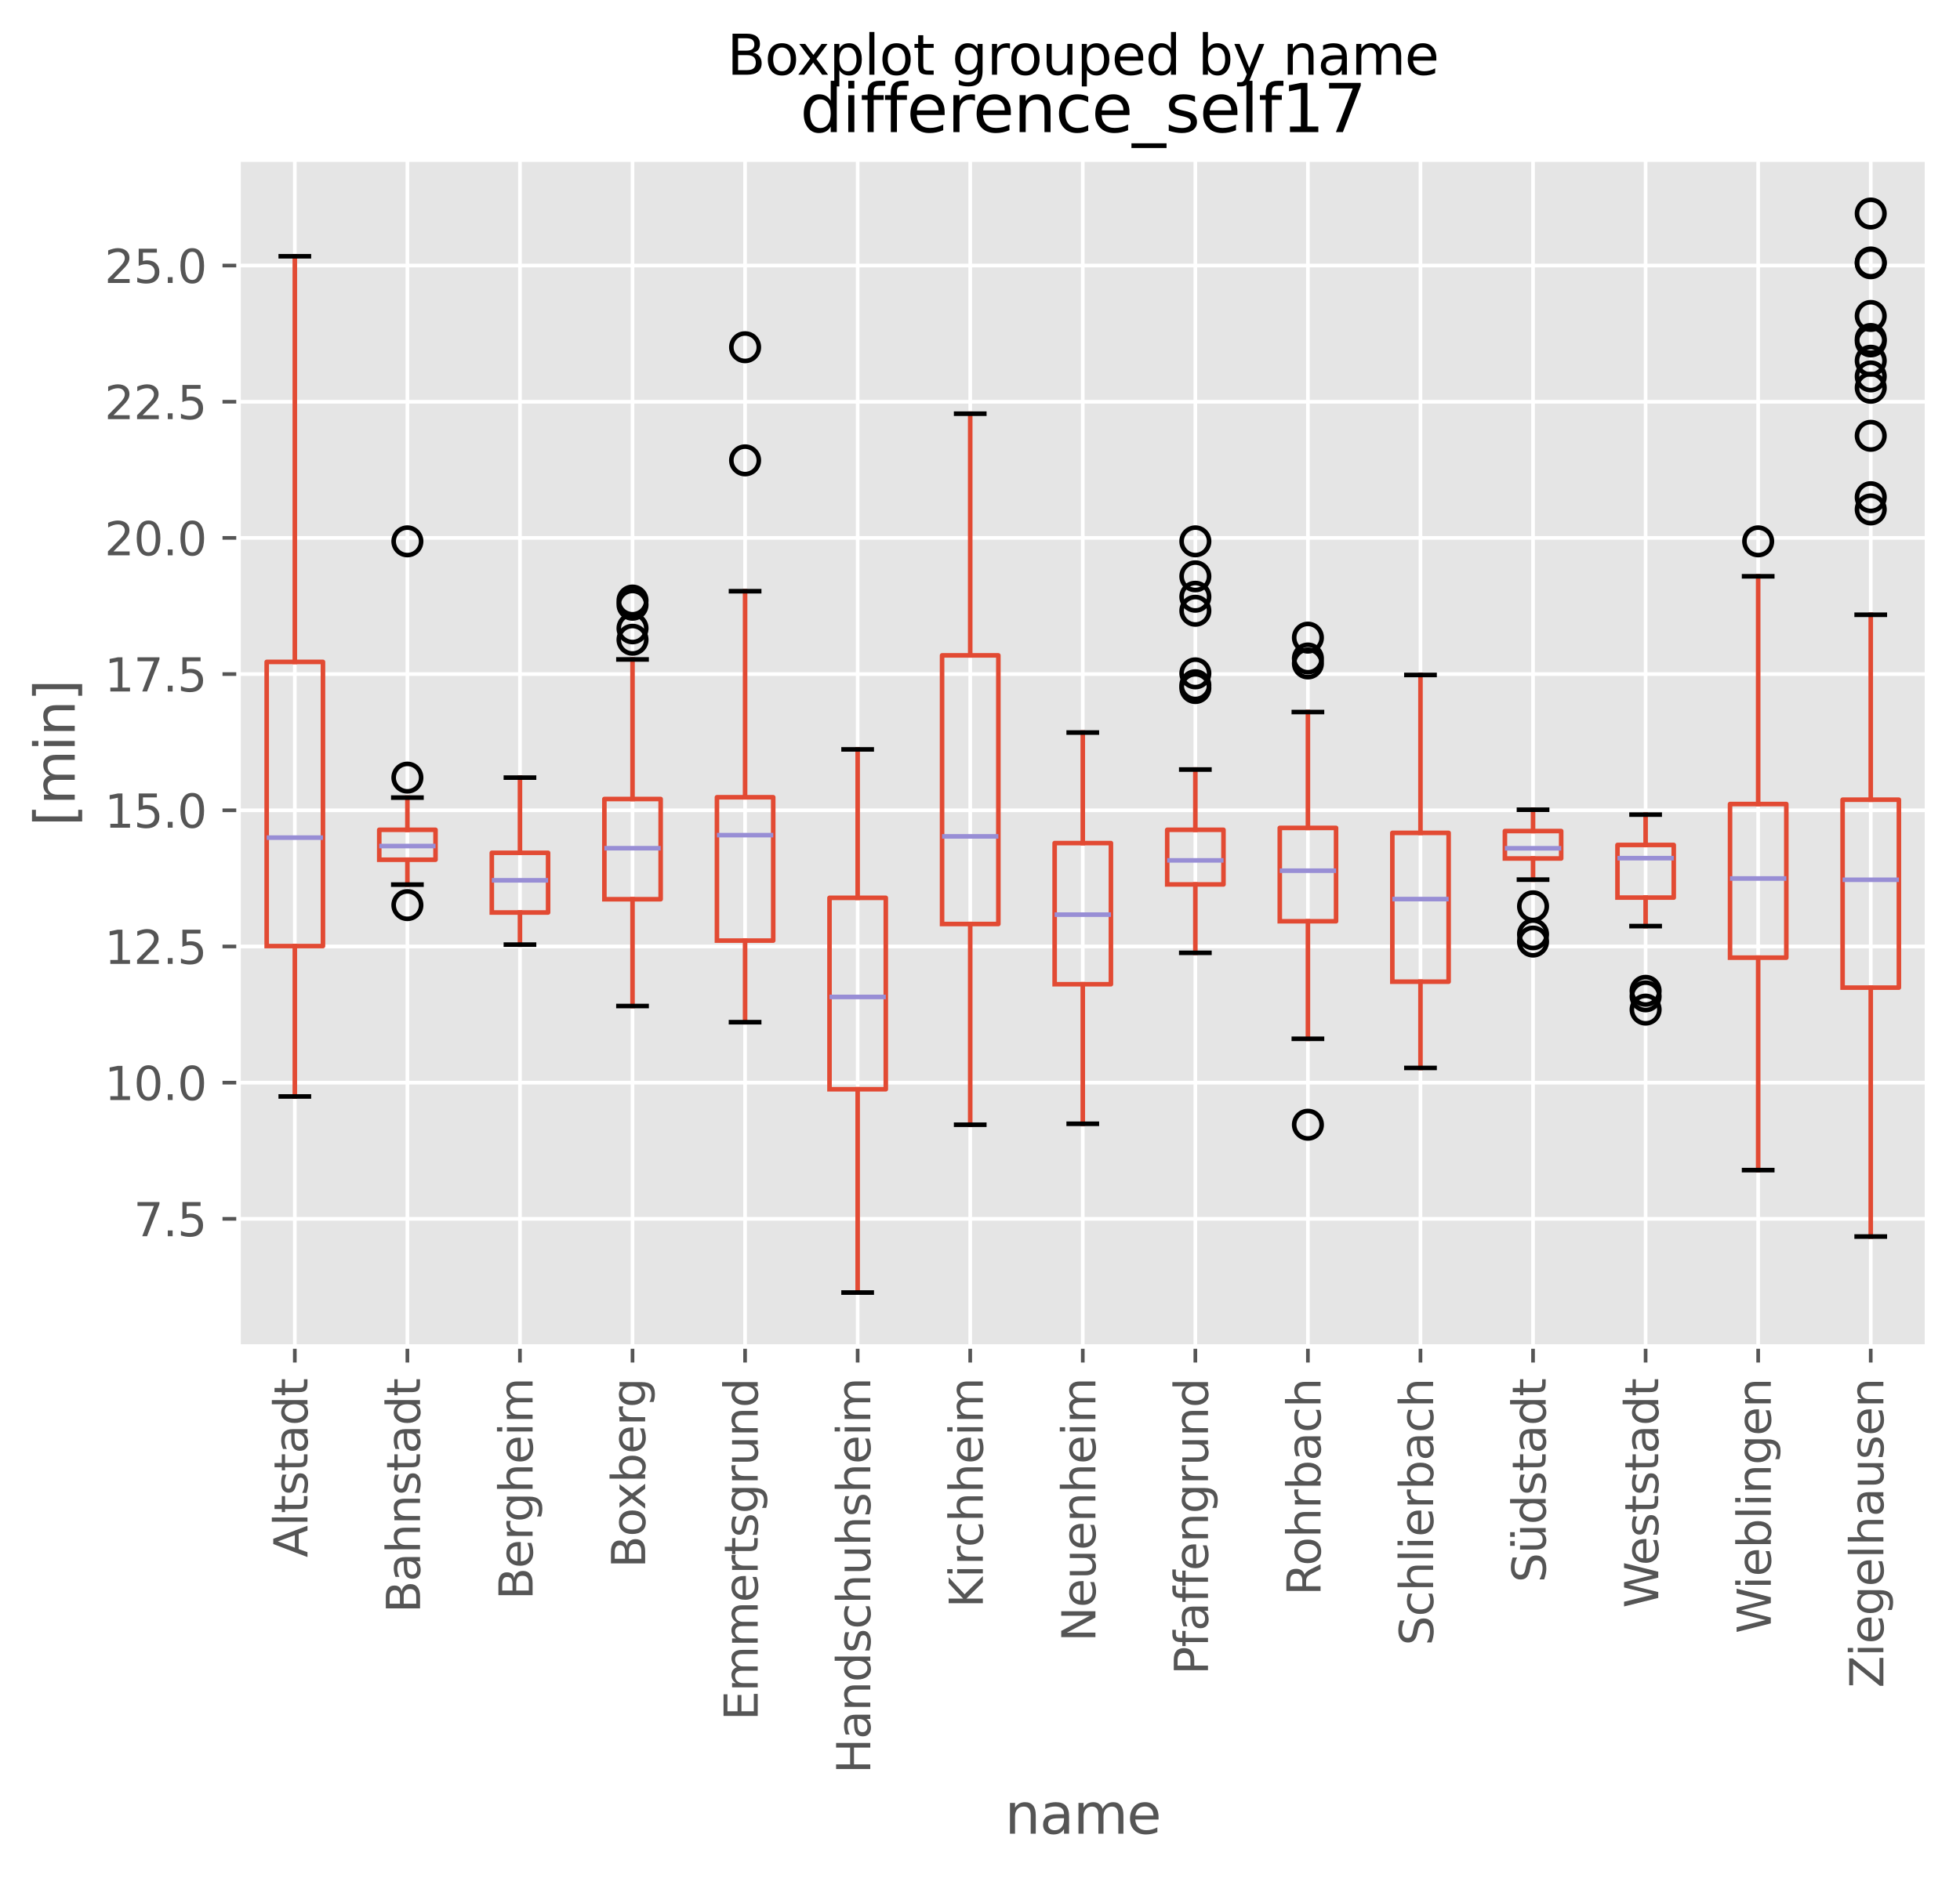 <?xml version="1.0" encoding="utf-8" standalone="no"?>
<!DOCTYPE svg PUBLIC "-//W3C//DTD SVG 1.1//EN"
  "http://www.w3.org/Graphics/SVG/1.1/DTD/svg11.dtd">
<svg xmlns:xlink="http://www.w3.org/1999/xlink" width="427.919pt" height="410.135pt" viewBox="0 0 427.919 410.135" xmlns="http://www.w3.org/2000/svg" version="1.1">
 <defs>
  <style type="text/css">*{stroke-linejoin: round; stroke-linecap: butt}</style>
 </defs>
 <g id="figure_1">
  <g id="patch_1">
   <path d="M 0 410.135 
L 427.919 410.135 
L 427.919 0 
L 0 0 
z
" style="fill: #ffffff"/>
  </g>
  <g id="axes_1">
   <g id="patch_2">
    <path d="M 52.079 294.048 
L 420.719 294.048 
L 420.719 34.848 
L 52.079 34.848 
z
" style="fill: #e5e5e5"/>
   </g>
   <g id="matplotlib.axis_1">
    <g id="xtick_1">
     <g id="line2d_1">
      <path d="M 64.367 294.048 
L 64.367 34.848 
" clip-path="url(#p3e4f33caf5)" style="fill: none; stroke: #ffffff; stroke-width: 0.8; stroke-linecap: square"/>
     </g>
     <g id="line2d_2">
      <defs>
       <path id="m3f3b1cfd71" d="M 0 0 
L 0 3.5 
" style="stroke: #555555; stroke-width: 0.8"/>
      </defs>
      <g>
       <use xlink:href="#m3f3b1cfd71" x="64.367" y="294.048" style="fill: #555555; stroke: #555555; stroke-width: 0.8"/>
      </g>
     </g>
     <g id="text_1">
      <!-- Altstadt -->
      <g style="fill: #555555" transform="translate(67.127 340.114) rotate(-90) scale(0.1 -0.1)">
       <defs>
        <path id="DejaVuSans-41" d="M 2188 4044 
L 1331 1722 
L 3047 1722 
L 2188 4044 
z
M 1831 4666 
L 2547 4666 
L 4325 0 
L 3669 0 
L 3244 1197 
L 1141 1197 
L 716 0 
L 50 0 
L 1831 4666 
z
" transform="scale(0.016)"/>
        <path id="DejaVuSans-6c" d="M 603 4863 
L 1178 4863 
L 1178 0 
L 603 0 
L 603 4863 
z
" transform="scale(0.016)"/>
        <path id="DejaVuSans-74" d="M 1172 4494 
L 1172 3500 
L 2356 3500 
L 2356 3053 
L 1172 3053 
L 1172 1153 
Q 1172 725 1289 603 
Q 1406 481 1766 481 
L 2356 481 
L 2356 0 
L 1766 0 
Q 1100 0 847 248 
Q 594 497 594 1153 
L 594 3053 
L 172 3053 
L 172 3500 
L 594 3500 
L 594 4494 
L 1172 4494 
z
" transform="scale(0.016)"/>
        <path id="DejaVuSans-73" d="M 2834 3397 
L 2834 2853 
Q 2591 2978 2328 3040 
Q 2066 3103 1784 3103 
Q 1356 3103 1142 2972 
Q 928 2841 928 2578 
Q 928 2378 1081 2264 
Q 1234 2150 1697 2047 
L 1894 2003 
Q 2506 1872 2764 1633 
Q 3022 1394 3022 966 
Q 3022 478 2636 193 
Q 2250 -91 1575 -91 
Q 1294 -91 989 -36 
Q 684 19 347 128 
L 347 722 
Q 666 556 975 473 
Q 1284 391 1588 391 
Q 1994 391 2212 530 
Q 2431 669 2431 922 
Q 2431 1156 2273 1281 
Q 2116 1406 1581 1522 
L 1381 1569 
Q 847 1681 609 1914 
Q 372 2147 372 2553 
Q 372 3047 722 3315 
Q 1072 3584 1716 3584 
Q 2034 3584 2315 3537 
Q 2597 3491 2834 3397 
z
" transform="scale(0.016)"/>
        <path id="DejaVuSans-61" d="M 2194 1759 
Q 1497 1759 1228 1600 
Q 959 1441 959 1056 
Q 959 750 1161 570 
Q 1363 391 1709 391 
Q 2188 391 2477 730 
Q 2766 1069 2766 1631 
L 2766 1759 
L 2194 1759 
z
M 3341 1997 
L 3341 0 
L 2766 0 
L 2766 531 
Q 2569 213 2275 61 
Q 1981 -91 1556 -91 
Q 1019 -91 701 211 
Q 384 513 384 1019 
Q 384 1609 779 1909 
Q 1175 2209 1959 2209 
L 2766 2209 
L 2766 2266 
Q 2766 2663 2505 2880 
Q 2244 3097 1772 3097 
Q 1472 3097 1187 3025 
Q 903 2953 641 2809 
L 641 3341 
Q 956 3463 1253 3523 
Q 1550 3584 1831 3584 
Q 2591 3584 2966 3190 
Q 3341 2797 3341 1997 
z
" transform="scale(0.016)"/>
        <path id="DejaVuSans-64" d="M 2906 2969 
L 2906 4863 
L 3481 4863 
L 3481 0 
L 2906 0 
L 2906 525 
Q 2725 213 2448 61 
Q 2172 -91 1784 -91 
Q 1150 -91 751 415 
Q 353 922 353 1747 
Q 353 2572 751 3078 
Q 1150 3584 1784 3584 
Q 2172 3584 2448 3432 
Q 2725 3281 2906 2969 
z
M 947 1747 
Q 947 1113 1208 752 
Q 1469 391 1925 391 
Q 2381 391 2643 752 
Q 2906 1113 2906 1747 
Q 2906 2381 2643 2742 
Q 2381 3103 1925 3103 
Q 1469 3103 1208 2742 
Q 947 2381 947 1747 
z
" transform="scale(0.016)"/>
       </defs>
       <use xlink:href="#DejaVuSans-41"/>
       <use xlink:href="#DejaVuSans-6c" x="68.408"/>
       <use xlink:href="#DejaVuSans-74" x="96.191"/>
       <use xlink:href="#DejaVuSans-73" x="135.4"/>
       <use xlink:href="#DejaVuSans-74" x="187.5"/>
       <use xlink:href="#DejaVuSans-61" x="226.709"/>
       <use xlink:href="#DejaVuSans-64" x="287.988"/>
       <use xlink:href="#DejaVuSans-74" x="351.465"/>
      </g>
     </g>
    </g>
    <g id="xtick_2">
     <g id="line2d_3">
      <path d="M 88.943 294.048 
L 88.943 34.848 
" clip-path="url(#p3e4f33caf5)" style="fill: none; stroke: #ffffff; stroke-width: 0.8; stroke-linecap: square"/>
     </g>
     <g id="line2d_4">
      <g>
       <use xlink:href="#m3f3b1cfd71" x="88.943" y="294.048" style="fill: #555555; stroke: #555555; stroke-width: 0.8"/>
      </g>
     </g>
     <g id="text_2">
      <!-- Bahnstadt -->
      <g style="fill: #555555" transform="translate(91.703 352.239) rotate(-90) scale(0.1 -0.1)">
       <defs>
        <path id="DejaVuSans-42" d="M 1259 2228 
L 1259 519 
L 2272 519 
Q 2781 519 3026 730 
Q 3272 941 3272 1375 
Q 3272 1813 3026 2020 
Q 2781 2228 2272 2228 
L 1259 2228 
z
M 1259 4147 
L 1259 2741 
L 2194 2741 
Q 2656 2741 2882 2914 
Q 3109 3088 3109 3444 
Q 3109 3797 2882 3972 
Q 2656 4147 2194 4147 
L 1259 4147 
z
M 628 4666 
L 2241 4666 
Q 2963 4666 3353 4366 
Q 3744 4066 3744 3513 
Q 3744 3084 3544 2831 
Q 3344 2578 2956 2516 
Q 3422 2416 3680 2098 
Q 3938 1781 3938 1306 
Q 3938 681 3513 340 
Q 3088 0 2303 0 
L 628 0 
L 628 4666 
z
" transform="scale(0.016)"/>
        <path id="DejaVuSans-68" d="M 3513 2113 
L 3513 0 
L 2938 0 
L 2938 2094 
Q 2938 2591 2744 2837 
Q 2550 3084 2163 3084 
Q 1697 3084 1428 2787 
Q 1159 2491 1159 1978 
L 1159 0 
L 581 0 
L 581 4863 
L 1159 4863 
L 1159 2956 
Q 1366 3272 1645 3428 
Q 1925 3584 2291 3584 
Q 2894 3584 3203 3211 
Q 3513 2838 3513 2113 
z
" transform="scale(0.016)"/>
        <path id="DejaVuSans-6e" d="M 3513 2113 
L 3513 0 
L 2938 0 
L 2938 2094 
Q 2938 2591 2744 2837 
Q 2550 3084 2163 3084 
Q 1697 3084 1428 2787 
Q 1159 2491 1159 1978 
L 1159 0 
L 581 0 
L 581 3500 
L 1159 3500 
L 1159 2956 
Q 1366 3272 1645 3428 
Q 1925 3584 2291 3584 
Q 2894 3584 3203 3211 
Q 3513 2838 3513 2113 
z
" transform="scale(0.016)"/>
       </defs>
       <use xlink:href="#DejaVuSans-42"/>
       <use xlink:href="#DejaVuSans-61" x="68.604"/>
       <use xlink:href="#DejaVuSans-68" x="129.883"/>
       <use xlink:href="#DejaVuSans-6e" x="193.262"/>
       <use xlink:href="#DejaVuSans-73" x="256.641"/>
       <use xlink:href="#DejaVuSans-74" x="308.74"/>
       <use xlink:href="#DejaVuSans-61" x="347.949"/>
       <use xlink:href="#DejaVuSans-64" x="409.229"/>
       <use xlink:href="#DejaVuSans-74" x="472.705"/>
      </g>
     </g>
    </g>
    <g id="xtick_3">
     <g id="line2d_5">
      <path d="M 113.519 294.048 
L 113.519 34.848 
" clip-path="url(#p3e4f33caf5)" style="fill: none; stroke: #ffffff; stroke-width: 0.8; stroke-linecap: square"/>
     </g>
     <g id="line2d_6">
      <g>
       <use xlink:href="#m3f3b1cfd71" x="113.519" y="294.048" style="fill: #555555; stroke: #555555; stroke-width: 0.8"/>
      </g>
     </g>
     <g id="text_3">
      <!-- Bergheim -->
      <g style="fill: #555555" transform="translate(116.279 349.356) rotate(-90) scale(0.1 -0.1)">
       <defs>
        <path id="DejaVuSans-65" d="M 3597 1894 
L 3597 1613 
L 953 1613 
Q 991 1019 1311 708 
Q 1631 397 2203 397 
Q 2534 397 2845 478 
Q 3156 559 3463 722 
L 3463 178 
Q 3153 47 2828 -22 
Q 2503 -91 2169 -91 
Q 1331 -91 842 396 
Q 353 884 353 1716 
Q 353 2575 817 3079 
Q 1281 3584 2069 3584 
Q 2775 3584 3186 3129 
Q 3597 2675 3597 1894 
z
M 3022 2063 
Q 3016 2534 2758 2815 
Q 2500 3097 2075 3097 
Q 1594 3097 1305 2825 
Q 1016 2553 972 2059 
L 3022 2063 
z
" transform="scale(0.016)"/>
        <path id="DejaVuSans-72" d="M 2631 2963 
Q 2534 3019 2420 3045 
Q 2306 3072 2169 3072 
Q 1681 3072 1420 2755 
Q 1159 2438 1159 1844 
L 1159 0 
L 581 0 
L 581 3500 
L 1159 3500 
L 1159 2956 
Q 1341 3275 1631 3429 
Q 1922 3584 2338 3584 
Q 2397 3584 2469 3576 
Q 2541 3569 2628 3553 
L 2631 2963 
z
" transform="scale(0.016)"/>
        <path id="DejaVuSans-67" d="M 2906 1791 
Q 2906 2416 2648 2759 
Q 2391 3103 1925 3103 
Q 1463 3103 1205 2759 
Q 947 2416 947 1791 
Q 947 1169 1205 825 
Q 1463 481 1925 481 
Q 2391 481 2648 825 
Q 2906 1169 2906 1791 
z
M 3481 434 
Q 3481 -459 3084 -895 
Q 2688 -1331 1869 -1331 
Q 1566 -1331 1297 -1286 
Q 1028 -1241 775 -1147 
L 775 -588 
Q 1028 -725 1275 -790 
Q 1522 -856 1778 -856 
Q 2344 -856 2625 -561 
Q 2906 -266 2906 331 
L 2906 616 
Q 2728 306 2450 153 
Q 2172 0 1784 0 
Q 1141 0 747 490 
Q 353 981 353 1791 
Q 353 2603 747 3093 
Q 1141 3584 1784 3584 
Q 2172 3584 2450 3431 
Q 2728 3278 2906 2969 
L 2906 3500 
L 3481 3500 
L 3481 434 
z
" transform="scale(0.016)"/>
        <path id="DejaVuSans-69" d="M 603 3500 
L 1178 3500 
L 1178 0 
L 603 0 
L 603 3500 
z
M 603 4863 
L 1178 4863 
L 1178 4134 
L 603 4134 
L 603 4863 
z
" transform="scale(0.016)"/>
        <path id="DejaVuSans-6d" d="M 3328 2828 
Q 3544 3216 3844 3400 
Q 4144 3584 4550 3584 
Q 5097 3584 5394 3201 
Q 5691 2819 5691 2113 
L 5691 0 
L 5113 0 
L 5113 2094 
Q 5113 2597 4934 2840 
Q 4756 3084 4391 3084 
Q 3944 3084 3684 2787 
Q 3425 2491 3425 1978 
L 3425 0 
L 2847 0 
L 2847 2094 
Q 2847 2600 2669 2842 
Q 2491 3084 2119 3084 
Q 1678 3084 1418 2786 
Q 1159 2488 1159 1978 
L 1159 0 
L 581 0 
L 581 3500 
L 1159 3500 
L 1159 2956 
Q 1356 3278 1631 3431 
Q 1906 3584 2284 3584 
Q 2666 3584 2933 3390 
Q 3200 3197 3328 2828 
z
" transform="scale(0.016)"/>
       </defs>
       <use xlink:href="#DejaVuSans-42"/>
       <use xlink:href="#DejaVuSans-65" x="68.604"/>
       <use xlink:href="#DejaVuSans-72" x="130.127"/>
       <use xlink:href="#DejaVuSans-67" x="169.49"/>
       <use xlink:href="#DejaVuSans-68" x="232.967"/>
       <use xlink:href="#DejaVuSans-65" x="296.346"/>
       <use xlink:href="#DejaVuSans-69" x="357.869"/>
       <use xlink:href="#DejaVuSans-6d" x="385.652"/>
      </g>
     </g>
    </g>
    <g id="xtick_4">
     <g id="line2d_7">
      <path d="M 138.095 294.048 
L 138.095 34.848 
" clip-path="url(#p3e4f33caf5)" style="fill: none; stroke: #ffffff; stroke-width: 0.8; stroke-linecap: square"/>
     </g>
     <g id="line2d_8">
      <g>
       <use xlink:href="#m3f3b1cfd71" x="138.095" y="294.048" style="fill: #555555; stroke: #555555; stroke-width: 0.8"/>
      </g>
     </g>
     <g id="text_4">
      <!-- Boxberg -->
      <g style="fill: #555555" transform="translate(140.855 342.42) rotate(-90) scale(0.1 -0.1)">
       <defs>
        <path id="DejaVuSans-6f" d="M 1959 3097 
Q 1497 3097 1228 2736 
Q 959 2375 959 1747 
Q 959 1119 1226 758 
Q 1494 397 1959 397 
Q 2419 397 2687 759 
Q 2956 1122 2956 1747 
Q 2956 2369 2687 2733 
Q 2419 3097 1959 3097 
z
M 1959 3584 
Q 2709 3584 3137 3096 
Q 3566 2609 3566 1747 
Q 3566 888 3137 398 
Q 2709 -91 1959 -91 
Q 1206 -91 779 398 
Q 353 888 353 1747 
Q 353 2609 779 3096 
Q 1206 3584 1959 3584 
z
" transform="scale(0.016)"/>
        <path id="DejaVuSans-78" d="M 3513 3500 
L 2247 1797 
L 3578 0 
L 2900 0 
L 1881 1375 
L 863 0 
L 184 0 
L 1544 1831 
L 300 3500 
L 978 3500 
L 1906 2253 
L 2834 3500 
L 3513 3500 
z
" transform="scale(0.016)"/>
        <path id="DejaVuSans-62" d="M 3116 1747 
Q 3116 2381 2855 2742 
Q 2594 3103 2138 3103 
Q 1681 3103 1420 2742 
Q 1159 2381 1159 1747 
Q 1159 1113 1420 752 
Q 1681 391 2138 391 
Q 2594 391 2855 752 
Q 3116 1113 3116 1747 
z
M 1159 2969 
Q 1341 3281 1617 3432 
Q 1894 3584 2278 3584 
Q 2916 3584 3314 3078 
Q 3713 2572 3713 1747 
Q 3713 922 3314 415 
Q 2916 -91 2278 -91 
Q 1894 -91 1617 61 
Q 1341 213 1159 525 
L 1159 0 
L 581 0 
L 581 4863 
L 1159 4863 
L 1159 2969 
z
" transform="scale(0.016)"/>
       </defs>
       <use xlink:href="#DejaVuSans-42"/>
       <use xlink:href="#DejaVuSans-6f" x="68.604"/>
       <use xlink:href="#DejaVuSans-78" x="126.66"/>
       <use xlink:href="#DejaVuSans-62" x="185.84"/>
       <use xlink:href="#DejaVuSans-65" x="249.316"/>
       <use xlink:href="#DejaVuSans-72" x="310.84"/>
       <use xlink:href="#DejaVuSans-67" x="350.203"/>
      </g>
     </g>
    </g>
    <g id="xtick_5">
     <g id="line2d_9">
      <path d="M 162.671 294.048 
L 162.671 34.848 
" clip-path="url(#p3e4f33caf5)" style="fill: none; stroke: #ffffff; stroke-width: 0.8; stroke-linecap: square"/>
     </g>
     <g id="line2d_10">
      <g>
       <use xlink:href="#m3f3b1cfd71" x="162.671" y="294.048" style="fill: #555555; stroke: #555555; stroke-width: 0.8"/>
      </g>
     </g>
     <g id="text_5">
      <!-- Emmertsgrund -->
      <g style="fill: #555555" transform="translate(165.431 375.725) rotate(-90) scale(0.1 -0.1)">
       <defs>
        <path id="DejaVuSans-45" d="M 628 4666 
L 3578 4666 
L 3578 4134 
L 1259 4134 
L 1259 2753 
L 3481 2753 
L 3481 2222 
L 1259 2222 
L 1259 531 
L 3634 531 
L 3634 0 
L 628 0 
L 628 4666 
z
" transform="scale(0.016)"/>
        <path id="DejaVuSans-75" d="M 544 1381 
L 544 3500 
L 1119 3500 
L 1119 1403 
Q 1119 906 1312 657 
Q 1506 409 1894 409 
Q 2359 409 2629 706 
Q 2900 1003 2900 1516 
L 2900 3500 
L 3475 3500 
L 3475 0 
L 2900 0 
L 2900 538 
Q 2691 219 2414 64 
Q 2138 -91 1772 -91 
Q 1169 -91 856 284 
Q 544 659 544 1381 
z
M 1991 3584 
L 1991 3584 
z
" transform="scale(0.016)"/>
       </defs>
       <use xlink:href="#DejaVuSans-45"/>
       <use xlink:href="#DejaVuSans-6d" x="63.184"/>
       <use xlink:href="#DejaVuSans-6d" x="160.596"/>
       <use xlink:href="#DejaVuSans-65" x="258.008"/>
       <use xlink:href="#DejaVuSans-72" x="319.531"/>
       <use xlink:href="#DejaVuSans-74" x="360.645"/>
       <use xlink:href="#DejaVuSans-73" x="399.854"/>
       <use xlink:href="#DejaVuSans-67" x="451.953"/>
       <use xlink:href="#DejaVuSans-72" x="515.43"/>
       <use xlink:href="#DejaVuSans-75" x="556.543"/>
       <use xlink:href="#DejaVuSans-6e" x="619.922"/>
       <use xlink:href="#DejaVuSans-64" x="683.301"/>
      </g>
     </g>
    </g>
    <g id="xtick_6">
     <g id="line2d_11">
      <path d="M 187.247 294.048 
L 187.247 34.848 
" clip-path="url(#p3e4f33caf5)" style="fill: none; stroke: #ffffff; stroke-width: 0.8; stroke-linecap: square"/>
     </g>
     <g id="line2d_12">
      <g>
       <use xlink:href="#m3f3b1cfd71" x="187.247" y="294.048" style="fill: #555555; stroke: #555555; stroke-width: 0.8"/>
      </g>
     </g>
     <g id="text_6">
      <!-- Handschuhsheim -->
      <g style="fill: #555555" transform="translate(190.007 387.321) rotate(-90) scale(0.1 -0.1)">
       <defs>
        <path id="DejaVuSans-48" d="M 628 4666 
L 1259 4666 
L 1259 2753 
L 3553 2753 
L 3553 4666 
L 4184 4666 
L 4184 0 
L 3553 0 
L 3553 2222 
L 1259 2222 
L 1259 0 
L 628 0 
L 628 4666 
z
" transform="scale(0.016)"/>
        <path id="DejaVuSans-63" d="M 3122 3366 
L 3122 2828 
Q 2878 2963 2633 3030 
Q 2388 3097 2138 3097 
Q 1578 3097 1268 2742 
Q 959 2388 959 1747 
Q 959 1106 1268 751 
Q 1578 397 2138 397 
Q 2388 397 2633 464 
Q 2878 531 3122 666 
L 3122 134 
Q 2881 22 2623 -34 
Q 2366 -91 2075 -91 
Q 1284 -91 818 406 
Q 353 903 353 1747 
Q 353 2603 823 3093 
Q 1294 3584 2113 3584 
Q 2378 3584 2631 3529 
Q 2884 3475 3122 3366 
z
" transform="scale(0.016)"/>
       </defs>
       <use xlink:href="#DejaVuSans-48"/>
       <use xlink:href="#DejaVuSans-61" x="75.195"/>
       <use xlink:href="#DejaVuSans-6e" x="136.475"/>
       <use xlink:href="#DejaVuSans-64" x="199.854"/>
       <use xlink:href="#DejaVuSans-73" x="263.33"/>
       <use xlink:href="#DejaVuSans-63" x="315.43"/>
       <use xlink:href="#DejaVuSans-68" x="370.41"/>
       <use xlink:href="#DejaVuSans-75" x="433.789"/>
       <use xlink:href="#DejaVuSans-68" x="497.168"/>
       <use xlink:href="#DejaVuSans-73" x="560.547"/>
       <use xlink:href="#DejaVuSans-68" x="612.646"/>
       <use xlink:href="#DejaVuSans-65" x="676.025"/>
       <use xlink:href="#DejaVuSans-69" x="737.549"/>
       <use xlink:href="#DejaVuSans-6d" x="765.332"/>
      </g>
     </g>
    </g>
    <g id="xtick_7">
     <g id="line2d_13">
      <path d="M 211.823 294.048 
L 211.823 34.848 
" clip-path="url(#p3e4f33caf5)" style="fill: none; stroke: #ffffff; stroke-width: 0.8; stroke-linecap: square"/>
     </g>
     <g id="line2d_14">
      <g>
       <use xlink:href="#m3f3b1cfd71" x="211.823" y="294.048" style="fill: #555555; stroke: #555555; stroke-width: 0.8"/>
      </g>
     </g>
     <g id="text_7">
      <!-- Kirchheim -->
      <g style="fill: #555555" transform="translate(214.583 351.115) rotate(-90) scale(0.1 -0.1)">
       <defs>
        <path id="DejaVuSans-4b" d="M 628 4666 
L 1259 4666 
L 1259 2694 
L 3353 4666 
L 4166 4666 
L 1850 2491 
L 4331 0 
L 3500 0 
L 1259 2247 
L 1259 0 
L 628 0 
L 628 4666 
z
" transform="scale(0.016)"/>
       </defs>
       <use xlink:href="#DejaVuSans-4b"/>
       <use xlink:href="#DejaVuSans-69" x="65.576"/>
       <use xlink:href="#DejaVuSans-72" x="93.359"/>
       <use xlink:href="#DejaVuSans-63" x="132.223"/>
       <use xlink:href="#DejaVuSans-68" x="187.203"/>
       <use xlink:href="#DejaVuSans-68" x="250.582"/>
       <use xlink:href="#DejaVuSans-65" x="313.961"/>
       <use xlink:href="#DejaVuSans-69" x="375.484"/>
       <use xlink:href="#DejaVuSans-6d" x="403.268"/>
      </g>
     </g>
    </g>
    <g id="xtick_8">
     <g id="line2d_15">
      <path d="M 236.399 294.048 
L 236.399 34.848 
" clip-path="url(#p3e4f33caf5)" style="fill: none; stroke: #ffffff; stroke-width: 0.8; stroke-linecap: square"/>
     </g>
     <g id="line2d_16">
      <g>
       <use xlink:href="#m3f3b1cfd71" x="236.399" y="294.048" style="fill: #555555; stroke: #555555; stroke-width: 0.8"/>
      </g>
     </g>
     <g id="text_8">
      <!-- Neuenheim -->
      <g style="fill: #555555" transform="translate(239.159 358.52) rotate(-90) scale(0.1 -0.1)">
       <defs>
        <path id="DejaVuSans-4e" d="M 628 4666 
L 1478 4666 
L 3547 763 
L 3547 4666 
L 4159 4666 
L 4159 0 
L 3309 0 
L 1241 3903 
L 1241 0 
L 628 0 
L 628 4666 
z
" transform="scale(0.016)"/>
       </defs>
       <use xlink:href="#DejaVuSans-4e"/>
       <use xlink:href="#DejaVuSans-65" x="74.805"/>
       <use xlink:href="#DejaVuSans-75" x="136.328"/>
       <use xlink:href="#DejaVuSans-65" x="199.707"/>
       <use xlink:href="#DejaVuSans-6e" x="261.23"/>
       <use xlink:href="#DejaVuSans-68" x="324.609"/>
       <use xlink:href="#DejaVuSans-65" x="387.988"/>
       <use xlink:href="#DejaVuSans-69" x="449.512"/>
       <use xlink:href="#DejaVuSans-6d" x="477.295"/>
      </g>
     </g>
    </g>
    <g id="xtick_9">
     <g id="line2d_17">
      <path d="M 260.975 294.048 
L 260.975 34.848 
" clip-path="url(#p3e4f33caf5)" style="fill: none; stroke: #ffffff; stroke-width: 0.8; stroke-linecap: square"/>
     </g>
     <g id="line2d_18">
      <g>
       <use xlink:href="#m3f3b1cfd71" x="260.975" y="294.048" style="fill: #555555; stroke: #555555; stroke-width: 0.8"/>
      </g>
     </g>
     <g id="text_9">
      <!-- Pfaffengrund -->
      <g style="fill: #555555" transform="translate(263.735 365.74) rotate(-90) scale(0.1 -0.1)">
       <defs>
        <path id="DejaVuSans-50" d="M 1259 4147 
L 1259 2394 
L 2053 2394 
Q 2494 2394 2734 2622 
Q 2975 2850 2975 3272 
Q 2975 3691 2734 3919 
Q 2494 4147 2053 4147 
L 1259 4147 
z
M 628 4666 
L 2053 4666 
Q 2838 4666 3239 4311 
Q 3641 3956 3641 3272 
Q 3641 2581 3239 2228 
Q 2838 1875 2053 1875 
L 1259 1875 
L 1259 0 
L 628 0 
L 628 4666 
z
" transform="scale(0.016)"/>
        <path id="DejaVuSans-66" d="M 2375 4863 
L 2375 4384 
L 1825 4384 
Q 1516 4384 1395 4259 
Q 1275 4134 1275 3809 
L 1275 3500 
L 2222 3500 
L 2222 3053 
L 1275 3053 
L 1275 0 
L 697 0 
L 697 3053 
L 147 3053 
L 147 3500 
L 697 3500 
L 697 3744 
Q 697 4328 969 4595 
Q 1241 4863 1831 4863 
L 2375 4863 
z
" transform="scale(0.016)"/>
       </defs>
       <use xlink:href="#DejaVuSans-50"/>
       <use xlink:href="#DejaVuSans-66" x="60.303"/>
       <use xlink:href="#DejaVuSans-61" x="95.508"/>
       <use xlink:href="#DejaVuSans-66" x="156.787"/>
       <use xlink:href="#DejaVuSans-66" x="191.992"/>
       <use xlink:href="#DejaVuSans-65" x="227.197"/>
       <use xlink:href="#DejaVuSans-6e" x="288.721"/>
       <use xlink:href="#DejaVuSans-67" x="352.1"/>
       <use xlink:href="#DejaVuSans-72" x="415.576"/>
       <use xlink:href="#DejaVuSans-75" x="456.689"/>
       <use xlink:href="#DejaVuSans-6e" x="520.068"/>
       <use xlink:href="#DejaVuSans-64" x="583.447"/>
      </g>
     </g>
    </g>
    <g id="xtick_10">
     <g id="line2d_19">
      <path d="M 285.551 294.048 
L 285.551 34.848 
" clip-path="url(#p3e4f33caf5)" style="fill: none; stroke: #ffffff; stroke-width: 0.8; stroke-linecap: square"/>
     </g>
     <g id="line2d_20">
      <g>
       <use xlink:href="#m3f3b1cfd71" x="285.551" y="294.048" style="fill: #555555; stroke: #555555; stroke-width: 0.8"/>
      </g>
     </g>
     <g id="text_10">
      <!-- Rohrbach -->
      <g style="fill: #555555" transform="translate(288.311 348.426) rotate(-90) scale(0.1 -0.1)">
       <defs>
        <path id="DejaVuSans-52" d="M 2841 2188 
Q 3044 2119 3236 1894 
Q 3428 1669 3622 1275 
L 4263 0 
L 3584 0 
L 2988 1197 
Q 2756 1666 2539 1819 
Q 2322 1972 1947 1972 
L 1259 1972 
L 1259 0 
L 628 0 
L 628 4666 
L 2053 4666 
Q 2853 4666 3247 4331 
Q 3641 3997 3641 3322 
Q 3641 2881 3436 2590 
Q 3231 2300 2841 2188 
z
M 1259 4147 
L 1259 2491 
L 2053 2491 
Q 2509 2491 2742 2702 
Q 2975 2913 2975 3322 
Q 2975 3731 2742 3939 
Q 2509 4147 2053 4147 
L 1259 4147 
z
" transform="scale(0.016)"/>
       </defs>
       <use xlink:href="#DejaVuSans-52"/>
       <use xlink:href="#DejaVuSans-6f" x="64.982"/>
       <use xlink:href="#DejaVuSans-68" x="126.164"/>
       <use xlink:href="#DejaVuSans-72" x="189.543"/>
       <use xlink:href="#DejaVuSans-62" x="230.656"/>
       <use xlink:href="#DejaVuSans-61" x="294.133"/>
       <use xlink:href="#DejaVuSans-63" x="355.412"/>
       <use xlink:href="#DejaVuSans-68" x="410.393"/>
      </g>
     </g>
    </g>
    <g id="xtick_11">
     <g id="line2d_21">
      <path d="M 310.127 294.048 
L 310.127 34.848 
" clip-path="url(#p3e4f33caf5)" style="fill: none; stroke: #ffffff; stroke-width: 0.8; stroke-linecap: square"/>
     </g>
     <g id="line2d_22">
      <g>
       <use xlink:href="#m3f3b1cfd71" x="310.127" y="294.048" style="fill: #555555; stroke: #555555; stroke-width: 0.8"/>
      </g>
     </g>
     <g id="text_11">
      <!-- Schlierbach -->
      <g style="fill: #555555" transform="translate(312.887 359.365) rotate(-90) scale(0.1 -0.1)">
       <defs>
        <path id="DejaVuSans-53" d="M 3425 4513 
L 3425 3897 
Q 3066 4069 2747 4153 
Q 2428 4238 2131 4238 
Q 1616 4238 1336 4038 
Q 1056 3838 1056 3469 
Q 1056 3159 1242 3001 
Q 1428 2844 1947 2747 
L 2328 2669 
Q 3034 2534 3370 2195 
Q 3706 1856 3706 1288 
Q 3706 609 3251 259 
Q 2797 -91 1919 -91 
Q 1588 -91 1214 -16 
Q 841 59 441 206 
L 441 856 
Q 825 641 1194 531 
Q 1563 422 1919 422 
Q 2459 422 2753 634 
Q 3047 847 3047 1241 
Q 3047 1584 2836 1778 
Q 2625 1972 2144 2069 
L 1759 2144 
Q 1053 2284 737 2584 
Q 422 2884 422 3419 
Q 422 4038 858 4394 
Q 1294 4750 2059 4750 
Q 2388 4750 2728 4690 
Q 3069 4631 3425 4513 
z
" transform="scale(0.016)"/>
       </defs>
       <use xlink:href="#DejaVuSans-53"/>
       <use xlink:href="#DejaVuSans-63" x="63.477"/>
       <use xlink:href="#DejaVuSans-68" x="118.457"/>
       <use xlink:href="#DejaVuSans-6c" x="181.836"/>
       <use xlink:href="#DejaVuSans-69" x="209.619"/>
       <use xlink:href="#DejaVuSans-65" x="237.402"/>
       <use xlink:href="#DejaVuSans-72" x="298.926"/>
       <use xlink:href="#DejaVuSans-62" x="340.039"/>
       <use xlink:href="#DejaVuSans-61" x="403.516"/>
       <use xlink:href="#DejaVuSans-63" x="464.795"/>
       <use xlink:href="#DejaVuSans-68" x="519.775"/>
      </g>
     </g>
    </g>
    <g id="xtick_12">
     <g id="line2d_23">
      <path d="M 334.703 294.048 
L 334.703 34.848 
" clip-path="url(#p3e4f33caf5)" style="fill: none; stroke: #ffffff; stroke-width: 0.8; stroke-linecap: square"/>
     </g>
     <g id="line2d_24">
      <g>
       <use xlink:href="#m3f3b1cfd71" x="334.703" y="294.048" style="fill: #555555; stroke: #555555; stroke-width: 0.8"/>
      </g>
     </g>
     <g id="text_12">
      <!-- Südstadt -->
      <g style="fill: #555555" transform="translate(337.463 345.609) rotate(-90) scale(0.1 -0.1)">
       <defs>
        <path id="DejaVuSans-fc" d="M 544 1381 
L 544 3500 
L 1119 3500 
L 1119 1403 
Q 1119 906 1312 657 
Q 1506 409 1894 409 
Q 2359 409 2629 706 
Q 2900 1003 2900 1516 
L 2900 3500 
L 3475 3500 
L 3475 0 
L 2900 0 
L 2900 538 
Q 2691 219 2414 64 
Q 2138 -91 1772 -91 
Q 1169 -91 856 284 
Q 544 659 544 1381 
z
M 1991 3584 
L 1991 3584 
z
M 2278 4850 
L 2913 4850 
L 2913 4219 
L 2278 4219 
L 2278 4850 
z
M 1056 4850 
L 1691 4850 
L 1691 4219 
L 1056 4219 
L 1056 4850 
z
" transform="scale(0.016)"/>
       </defs>
       <use xlink:href="#DejaVuSans-53"/>
       <use xlink:href="#DejaVuSans-fc" x="63.477"/>
       <use xlink:href="#DejaVuSans-64" x="126.855"/>
       <use xlink:href="#DejaVuSans-73" x="190.332"/>
       <use xlink:href="#DejaVuSans-74" x="242.432"/>
       <use xlink:href="#DejaVuSans-61" x="281.641"/>
       <use xlink:href="#DejaVuSans-64" x="342.92"/>
       <use xlink:href="#DejaVuSans-74" x="406.396"/>
      </g>
     </g>
    </g>
    <g id="xtick_13">
     <g id="line2d_25">
      <path d="M 359.279 294.048 
L 359.279 34.848 
" clip-path="url(#p3e4f33caf5)" style="fill: none; stroke: #ffffff; stroke-width: 0.8; stroke-linecap: square"/>
     </g>
     <g id="line2d_26">
      <g>
       <use xlink:href="#m3f3b1cfd71" x="359.279" y="294.048" style="fill: #555555; stroke: #555555; stroke-width: 0.8"/>
      </g>
     </g>
     <g id="text_13">
      <!-- Weststadt -->
      <g style="fill: #555555" transform="translate(362.039 351.157) rotate(-90) scale(0.1 -0.1)">
       <defs>
        <path id="DejaVuSans-57" d="M 213 4666 
L 850 4666 
L 1831 722 
L 2809 4666 
L 3519 4666 
L 4500 722 
L 5478 4666 
L 6119 4666 
L 4947 0 
L 4153 0 
L 3169 4050 
L 2175 0 
L 1381 0 
L 213 4666 
z
" transform="scale(0.016)"/>
       </defs>
       <use xlink:href="#DejaVuSans-57"/>
       <use xlink:href="#DejaVuSans-65" x="93.002"/>
       <use xlink:href="#DejaVuSans-73" x="154.525"/>
       <use xlink:href="#DejaVuSans-74" x="206.625"/>
       <use xlink:href="#DejaVuSans-73" x="245.834"/>
       <use xlink:href="#DejaVuSans-74" x="297.934"/>
       <use xlink:href="#DejaVuSans-61" x="337.143"/>
       <use xlink:href="#DejaVuSans-64" x="398.422"/>
       <use xlink:href="#DejaVuSans-74" x="461.898"/>
      </g>
     </g>
    </g>
    <g id="xtick_14">
     <g id="line2d_27">
      <path d="M 383.855 294.048 
L 383.855 34.848 
" clip-path="url(#p3e4f33caf5)" style="fill: none; stroke: #ffffff; stroke-width: 0.8; stroke-linecap: square"/>
     </g>
     <g id="line2d_28">
      <g>
       <use xlink:href="#m3f3b1cfd71" x="383.855" y="294.048" style="fill: #555555; stroke: #555555; stroke-width: 0.8"/>
      </g>
     </g>
     <g id="text_14">
      <!-- Wieblingen -->
      <g style="fill: #555555" transform="translate(386.615 356.723) rotate(-90) scale(0.1 -0.1)">
       <use xlink:href="#DejaVuSans-57"/>
       <use xlink:href="#DejaVuSans-69" x="96.627"/>
       <use xlink:href="#DejaVuSans-65" x="124.41"/>
       <use xlink:href="#DejaVuSans-62" x="185.934"/>
       <use xlink:href="#DejaVuSans-6c" x="249.41"/>
       <use xlink:href="#DejaVuSans-69" x="277.193"/>
       <use xlink:href="#DejaVuSans-6e" x="304.977"/>
       <use xlink:href="#DejaVuSans-67" x="368.355"/>
       <use xlink:href="#DejaVuSans-65" x="431.832"/>
       <use xlink:href="#DejaVuSans-6e" x="493.355"/>
      </g>
     </g>
    </g>
    <g id="xtick_15">
     <g id="line2d_29">
      <path d="M 408.431 294.048 
L 408.431 34.848 
" clip-path="url(#p3e4f33caf5)" style="fill: none; stroke: #ffffff; stroke-width: 0.8; stroke-linecap: square"/>
     </g>
     <g id="line2d_30">
      <g>
       <use xlink:href="#m3f3b1cfd71" x="408.431" y="294.048" style="fill: #555555; stroke: #555555; stroke-width: 0.8"/>
      </g>
     </g>
     <g id="text_15">
      <!-- Ziegelhausen -->
      <g style="fill: #555555" transform="translate(411.191 368.612) rotate(-90) scale(0.1 -0.1)">
       <defs>
        <path id="DejaVuSans-5a" d="M 359 4666 
L 4025 4666 
L 4025 4184 
L 1075 531 
L 4097 531 
L 4097 0 
L 288 0 
L 288 481 
L 3238 4134 
L 359 4134 
L 359 4666 
z
" transform="scale(0.016)"/>
       </defs>
       <use xlink:href="#DejaVuSans-5a"/>
       <use xlink:href="#DejaVuSans-69" x="68.506"/>
       <use xlink:href="#DejaVuSans-65" x="96.289"/>
       <use xlink:href="#DejaVuSans-67" x="157.812"/>
       <use xlink:href="#DejaVuSans-65" x="221.289"/>
       <use xlink:href="#DejaVuSans-6c" x="282.812"/>
       <use xlink:href="#DejaVuSans-68" x="310.596"/>
       <use xlink:href="#DejaVuSans-61" x="373.975"/>
       <use xlink:href="#DejaVuSans-75" x="435.254"/>
       <use xlink:href="#DejaVuSans-73" x="498.633"/>
       <use xlink:href="#DejaVuSans-65" x="550.732"/>
       <use xlink:href="#DejaVuSans-6e" x="612.256"/>
      </g>
     </g>
    </g>
    <g id="text_16">
     <!-- name -->
     <g style="fill: #555555" transform="translate(219.384 400.44) scale(0.12 -0.12)">
      <use xlink:href="#DejaVuSans-6e"/>
      <use xlink:href="#DejaVuSans-61" x="63.379"/>
      <use xlink:href="#DejaVuSans-6d" x="124.658"/>
      <use xlink:href="#DejaVuSans-65" x="222.07"/>
     </g>
    </g>
   </g>
   <g id="matplotlib.axis_2">
    <g id="ytick_1">
     <g id="line2d_31">
      <path d="M 52.079 266.17 
L 420.719 266.17 
" clip-path="url(#p3e4f33caf5)" style="fill: none; stroke: #ffffff; stroke-width: 0.8; stroke-linecap: square"/>
     </g>
     <g id="line2d_32">
      <defs>
       <path id="me2cfd10a91" d="M 0 0 
L -3.5 0 
" style="stroke: #555555; stroke-width: 0.8"/>
      </defs>
      <g>
       <use xlink:href="#me2cfd10a91" x="52.079" y="266.17" style="fill: #555555; stroke: #555555; stroke-width: 0.8"/>
      </g>
     </g>
     <g id="text_17">
      <!-- 7.5 -->
      <g style="fill: #555555" transform="translate(29.176 269.969) scale(0.1 -0.1)">
       <defs>
        <path id="DejaVuSans-37" d="M 525 4666 
L 3525 4666 
L 3525 4397 
L 1831 0 
L 1172 0 
L 2766 4134 
L 525 4134 
L 525 4666 
z
" transform="scale(0.016)"/>
        <path id="DejaVuSans-2e" d="M 684 794 
L 1344 794 
L 1344 0 
L 684 0 
L 684 794 
z
" transform="scale(0.016)"/>
        <path id="DejaVuSans-35" d="M 691 4666 
L 3169 4666 
L 3169 4134 
L 1269 4134 
L 1269 2991 
Q 1406 3038 1543 3061 
Q 1681 3084 1819 3084 
Q 2600 3084 3056 2656 
Q 3513 2228 3513 1497 
Q 3513 744 3044 326 
Q 2575 -91 1722 -91 
Q 1428 -91 1123 -41 
Q 819 9 494 109 
L 494 744 
Q 775 591 1075 516 
Q 1375 441 1709 441 
Q 2250 441 2565 725 
Q 2881 1009 2881 1497 
Q 2881 1984 2565 2268 
Q 2250 2553 1709 2553 
Q 1456 2553 1204 2497 
Q 953 2441 691 2322 
L 691 4666 
z
" transform="scale(0.016)"/>
       </defs>
       <use xlink:href="#DejaVuSans-37"/>
       <use xlink:href="#DejaVuSans-2e" x="63.623"/>
       <use xlink:href="#DejaVuSans-35" x="95.41"/>
      </g>
     </g>
    </g>
    <g id="ytick_2">
     <g id="line2d_33">
      <path d="M 52.079 236.43 
L 420.719 236.43 
" clip-path="url(#p3e4f33caf5)" style="fill: none; stroke: #ffffff; stroke-width: 0.8; stroke-linecap: square"/>
     </g>
     <g id="line2d_34">
      <g>
       <use xlink:href="#me2cfd10a91" x="52.079" y="236.43" style="fill: #555555; stroke: #555555; stroke-width: 0.8"/>
      </g>
     </g>
     <g id="text_18">
      <!-- 10.0 -->
      <g style="fill: #555555" transform="translate(22.814 240.229) scale(0.1 -0.1)">
       <defs>
        <path id="DejaVuSans-31" d="M 794 531 
L 1825 531 
L 1825 4091 
L 703 3866 
L 703 4441 
L 1819 4666 
L 2450 4666 
L 2450 531 
L 3481 531 
L 3481 0 
L 794 0 
L 794 531 
z
" transform="scale(0.016)"/>
        <path id="DejaVuSans-30" d="M 2034 4250 
Q 1547 4250 1301 3770 
Q 1056 3291 1056 2328 
Q 1056 1369 1301 889 
Q 1547 409 2034 409 
Q 2525 409 2770 889 
Q 3016 1369 3016 2328 
Q 3016 3291 2770 3770 
Q 2525 4250 2034 4250 
z
M 2034 4750 
Q 2819 4750 3233 4129 
Q 3647 3509 3647 2328 
Q 3647 1150 3233 529 
Q 2819 -91 2034 -91 
Q 1250 -91 836 529 
Q 422 1150 422 2328 
Q 422 3509 836 4129 
Q 1250 4750 2034 4750 
z
" transform="scale(0.016)"/>
       </defs>
       <use xlink:href="#DejaVuSans-31"/>
       <use xlink:href="#DejaVuSans-30" x="63.623"/>
       <use xlink:href="#DejaVuSans-2e" x="127.246"/>
       <use xlink:href="#DejaVuSans-30" x="159.033"/>
      </g>
     </g>
    </g>
    <g id="ytick_3">
     <g id="line2d_35">
      <path d="M 52.079 206.689 
L 420.719 206.689 
" clip-path="url(#p3e4f33caf5)" style="fill: none; stroke: #ffffff; stroke-width: 0.8; stroke-linecap: square"/>
     </g>
     <g id="line2d_36">
      <g>
       <use xlink:href="#me2cfd10a91" x="52.079" y="206.689" style="fill: #555555; stroke: #555555; stroke-width: 0.8"/>
      </g>
     </g>
     <g id="text_19">
      <!-- 12.5 -->
      <g style="fill: #555555" transform="translate(22.814 210.489) scale(0.1 -0.1)">
       <defs>
        <path id="DejaVuSans-32" d="M 1228 531 
L 3431 531 
L 3431 0 
L 469 0 
L 469 531 
Q 828 903 1448 1529 
Q 2069 2156 2228 2338 
Q 2531 2678 2651 2914 
Q 2772 3150 2772 3378 
Q 2772 3750 2511 3984 
Q 2250 4219 1831 4219 
Q 1534 4219 1204 4116 
Q 875 4013 500 3803 
L 500 4441 
Q 881 4594 1212 4672 
Q 1544 4750 1819 4750 
Q 2544 4750 2975 4387 
Q 3406 4025 3406 3419 
Q 3406 3131 3298 2873 
Q 3191 2616 2906 2266 
Q 2828 2175 2409 1742 
Q 1991 1309 1228 531 
z
" transform="scale(0.016)"/>
       </defs>
       <use xlink:href="#DejaVuSans-31"/>
       <use xlink:href="#DejaVuSans-32" x="63.623"/>
       <use xlink:href="#DejaVuSans-2e" x="127.246"/>
       <use xlink:href="#DejaVuSans-35" x="159.033"/>
      </g>
     </g>
    </g>
    <g id="ytick_4">
     <g id="line2d_37">
      <path d="M 52.079 176.949 
L 420.719 176.949 
" clip-path="url(#p3e4f33caf5)" style="fill: none; stroke: #ffffff; stroke-width: 0.8; stroke-linecap: square"/>
     </g>
     <g id="line2d_38">
      <g>
       <use xlink:href="#me2cfd10a91" x="52.079" y="176.949" style="fill: #555555; stroke: #555555; stroke-width: 0.8"/>
      </g>
     </g>
     <g id="text_20">
      <!-- 15.0 -->
      <g style="fill: #555555" transform="translate(22.814 180.748) scale(0.1 -0.1)">
       <use xlink:href="#DejaVuSans-31"/>
       <use xlink:href="#DejaVuSans-35" x="63.623"/>
       <use xlink:href="#DejaVuSans-2e" x="127.246"/>
       <use xlink:href="#DejaVuSans-30" x="159.033"/>
      </g>
     </g>
    </g>
    <g id="ytick_5">
     <g id="line2d_39">
      <path d="M 52.079 147.209 
L 420.719 147.209 
" clip-path="url(#p3e4f33caf5)" style="fill: none; stroke: #ffffff; stroke-width: 0.8; stroke-linecap: square"/>
     </g>
     <g id="line2d_40">
      <g>
       <use xlink:href="#me2cfd10a91" x="52.079" y="147.209" style="fill: #555555; stroke: #555555; stroke-width: 0.8"/>
      </g>
     </g>
     <g id="text_21">
      <!-- 17.5 -->
      <g style="fill: #555555" transform="translate(22.814 151.008) scale(0.1 -0.1)">
       <use xlink:href="#DejaVuSans-31"/>
       <use xlink:href="#DejaVuSans-37" x="63.623"/>
       <use xlink:href="#DejaVuSans-2e" x="127.246"/>
       <use xlink:href="#DejaVuSans-35" x="159.033"/>
      </g>
     </g>
    </g>
    <g id="ytick_6">
     <g id="line2d_41">
      <path d="M 52.079 117.469 
L 420.719 117.469 
" clip-path="url(#p3e4f33caf5)" style="fill: none; stroke: #ffffff; stroke-width: 0.8; stroke-linecap: square"/>
     </g>
     <g id="line2d_42">
      <g>
       <use xlink:href="#me2cfd10a91" x="52.079" y="117.469" style="fill: #555555; stroke: #555555; stroke-width: 0.8"/>
      </g>
     </g>
     <g id="text_22">
      <!-- 20.0 -->
      <g style="fill: #555555" transform="translate(22.814 121.268) scale(0.1 -0.1)">
       <use xlink:href="#DejaVuSans-32"/>
       <use xlink:href="#DejaVuSans-30" x="63.623"/>
       <use xlink:href="#DejaVuSans-2e" x="127.246"/>
       <use xlink:href="#DejaVuSans-30" x="159.033"/>
      </g>
     </g>
    </g>
    <g id="ytick_7">
     <g id="line2d_43">
      <path d="M 52.079 87.729 
L 420.719 87.729 
" clip-path="url(#p3e4f33caf5)" style="fill: none; stroke: #ffffff; stroke-width: 0.8; stroke-linecap: square"/>
     </g>
     <g id="line2d_44">
      <g>
       <use xlink:href="#me2cfd10a91" x="52.079" y="87.729" style="fill: #555555; stroke: #555555; stroke-width: 0.8"/>
      </g>
     </g>
     <g id="text_23">
      <!-- 22.5 -->
      <g style="fill: #555555" transform="translate(22.814 91.528) scale(0.1 -0.1)">
       <use xlink:href="#DejaVuSans-32"/>
       <use xlink:href="#DejaVuSans-32" x="63.623"/>
       <use xlink:href="#DejaVuSans-2e" x="127.246"/>
       <use xlink:href="#DejaVuSans-35" x="159.033"/>
      </g>
     </g>
    </g>
    <g id="ytick_8">
     <g id="line2d_45">
      <path d="M 52.079 57.989 
L 420.719 57.989 
" clip-path="url(#p3e4f33caf5)" style="fill: none; stroke: #ffffff; stroke-width: 0.8; stroke-linecap: square"/>
     </g>
     <g id="line2d_46">
      <g>
       <use xlink:href="#me2cfd10a91" x="52.079" y="57.989" style="fill: #555555; stroke: #555555; stroke-width: 0.8"/>
      </g>
     </g>
     <g id="text_24">
      <!-- 25.0 -->
      <g style="fill: #555555" transform="translate(22.814 61.788) scale(0.1 -0.1)">
       <use xlink:href="#DejaVuSans-32"/>
       <use xlink:href="#DejaVuSans-35" x="63.623"/>
       <use xlink:href="#DejaVuSans-2e" x="127.246"/>
       <use xlink:href="#DejaVuSans-30" x="159.033"/>
      </g>
     </g>
    </g>
    <g id="text_25">
     <!-- [min] -->
     <g style="fill: #555555" transform="translate(16.318 180.444) rotate(-90) scale(0.12 -0.12)">
      <defs>
       <path id="DejaVuSans-5b" d="M 550 4863 
L 1875 4863 
L 1875 4416 
L 1125 4416 
L 1125 -397 
L 1875 -397 
L 1875 -844 
L 550 -844 
L 550 4863 
z
" transform="scale(0.016)"/>
       <path id="DejaVuSans-5d" d="M 1947 4863 
L 1947 -844 
L 622 -844 
L 622 -397 
L 1369 -397 
L 1369 4416 
L 622 4416 
L 622 4863 
L 1947 4863 
z
" transform="scale(0.016)"/>
      </defs>
      <use xlink:href="#DejaVuSans-5b"/>
      <use xlink:href="#DejaVuSans-6d" x="39.014"/>
      <use xlink:href="#DejaVuSans-69" x="136.426"/>
      <use xlink:href="#DejaVuSans-6e" x="164.209"/>
      <use xlink:href="#DejaVuSans-5d" x="227.588"/>
     </g>
    </g>
   </g>
   <g id="line2d_47">
    <path d="M 58.223 206.603 
L 70.511 206.603 
L 70.511 144.547 
L 58.223 144.547 
L 58.223 206.603 
" clip-path="url(#p3e4f33caf5)" style="fill: none; stroke: #e24a33; stroke-linecap: square"/>
   </g>
   <g id="line2d_48">
    <path d="M 64.367 206.603 
L 64.367 239.448 
" clip-path="url(#p3e4f33caf5)" style="fill: none; stroke: #e24a33; stroke-linecap: square"/>
   </g>
   <g id="line2d_49">
    <path d="M 64.367 144.547 
L 64.367 55.967 
" clip-path="url(#p3e4f33caf5)" style="fill: none; stroke: #e24a33; stroke-linecap: square"/>
   </g>
   <g id="line2d_50">
    <path d="M 61.295 239.448 
L 67.439 239.448 
" clip-path="url(#p3e4f33caf5)" style="fill: none; stroke: #000000; stroke-linecap: square"/>
   </g>
   <g id="line2d_51">
    <path d="M 61.295 55.967 
L 67.439 55.967 
" clip-path="url(#p3e4f33caf5)" style="fill: none; stroke: #000000; stroke-linecap: square"/>
   </g>
   <g id="line2d_52"/>
   <g id="line2d_53">
    <path d="M 82.799 187.746 
L 95.087 187.746 
L 95.087 181.211 
L 82.799 181.211 
L 82.799 187.746 
" clip-path="url(#p3e4f33caf5)" style="fill: none; stroke: #e24a33; stroke-linecap: square"/>
   </g>
   <g id="line2d_54">
    <path d="M 88.943 187.746 
L 88.943 193.18 
" clip-path="url(#p3e4f33caf5)" style="fill: none; stroke: #e24a33; stroke-linecap: square"/>
   </g>
   <g id="line2d_55">
    <path d="M 88.943 181.211 
L 88.943 174.184 
" clip-path="url(#p3e4f33caf5)" style="fill: none; stroke: #e24a33; stroke-linecap: square"/>
   </g>
   <g id="line2d_56">
    <path d="M 85.871 193.18 
L 92.015 193.18 
" clip-path="url(#p3e4f33caf5)" style="fill: none; stroke: #000000; stroke-linecap: square"/>
   </g>
   <g id="line2d_57">
    <path d="M 85.871 174.184 
L 92.015 174.184 
" clip-path="url(#p3e4f33caf5)" style="fill: none; stroke: #000000; stroke-linecap: square"/>
   </g>
   <g id="line2d_58">
    <defs>
     <path id="mc9380e7bb2" d="M 0 3 
C 0.796 3 1.559 2.684 2.121 2.121 
C 2.684 1.559 3 0.796 3 0 
C 3 -0.796 2.684 -1.559 2.121 -2.121 
C 1.559 -2.684 0.796 -3 0 -3 
C -0.796 -3 -1.559 -2.684 -2.121 -2.121 
C -2.684 -1.559 -3 -0.796 -3 0 
C -3 0.796 -2.684 1.559 -2.121 2.121 
C -1.559 2.684 -0.796 3 0 3 
z
" style="stroke: #000000"/>
    </defs>
    <g clip-path="url(#p3e4f33caf5)">
     <use xlink:href="#mc9380e7bb2" x="88.943" y="197.658" style="fill-opacity: 0; stroke: #000000"/>
     <use xlink:href="#mc9380e7bb2" x="88.943" y="169.815" style="fill-opacity: 0; stroke: #000000"/>
     <use xlink:href="#mc9380e7bb2" x="88.943" y="118.219" style="fill-opacity: 0; stroke: #000000"/>
    </g>
   </g>
   <g id="line2d_59">
    <path d="M 107.375 199.27 
L 119.663 199.27 
L 119.663 186.237 
L 107.375 186.237 
L 107.375 199.27 
" clip-path="url(#p3e4f33caf5)" style="fill: none; stroke: #e24a33; stroke-linecap: square"/>
   </g>
   <g id="line2d_60">
    <path d="M 113.519 199.27 
L 113.519 206.285 
" clip-path="url(#p3e4f33caf5)" style="fill: none; stroke: #e24a33; stroke-linecap: square"/>
   </g>
   <g id="line2d_61">
    <path d="M 113.519 186.237 
L 113.519 169.815 
" clip-path="url(#p3e4f33caf5)" style="fill: none; stroke: #e24a33; stroke-linecap: square"/>
   </g>
   <g id="line2d_62">
    <path d="M 110.447 206.285 
L 116.591 206.285 
" clip-path="url(#p3e4f33caf5)" style="fill: none; stroke: #000000; stroke-linecap: square"/>
   </g>
   <g id="line2d_63">
    <path d="M 110.447 169.815 
L 116.591 169.815 
" clip-path="url(#p3e4f33caf5)" style="fill: none; stroke: #000000; stroke-linecap: square"/>
   </g>
   <g id="line2d_64"/>
   <g id="line2d_65">
    <path d="M 131.951 196.375 
L 144.239 196.375 
L 144.239 174.486 
L 131.951 174.486 
L 131.951 196.375 
" clip-path="url(#p3e4f33caf5)" style="fill: none; stroke: #e24a33; stroke-linecap: square"/>
   </g>
   <g id="line2d_66">
    <path d="M 138.095 196.375 
L 138.095 219.695 
" clip-path="url(#p3e4f33caf5)" style="fill: none; stroke: #e24a33; stroke-linecap: square"/>
   </g>
   <g id="line2d_67">
    <path d="M 138.095 174.486 
L 138.095 144.009 
" clip-path="url(#p3e4f33caf5)" style="fill: none; stroke: #e24a33; stroke-linecap: square"/>
   </g>
   <g id="line2d_68">
    <path d="M 135.023 219.695 
L 141.167 219.695 
" clip-path="url(#p3e4f33caf5)" style="fill: none; stroke: #000000; stroke-linecap: square"/>
   </g>
   <g id="line2d_69">
    <path d="M 135.023 144.009 
L 141.167 144.009 
" clip-path="url(#p3e4f33caf5)" style="fill: none; stroke: #000000; stroke-linecap: square"/>
   </g>
   <g id="line2d_70">
    <g clip-path="url(#p3e4f33caf5)">
     <use xlink:href="#mc9380e7bb2" x="138.095" y="137.212" style="fill-opacity: 0; stroke: #000000"/>
     <use xlink:href="#mc9380e7bb2" x="138.095" y="131.147" style="fill-opacity: 0; stroke: #000000"/>
     <use xlink:href="#mc9380e7bb2" x="138.095" y="132.06" style="fill-opacity: 0; stroke: #000000"/>
     <use xlink:href="#mc9380e7bb2" x="138.095" y="139.709" style="fill-opacity: 0; stroke: #000000"/>
    </g>
   </g>
   <g id="line2d_71">
    <path d="M 156.527 205.405 
L 168.815 205.405 
L 168.815 174.102 
L 156.527 174.102 
L 156.527 205.405 
" clip-path="url(#p3e4f33caf5)" style="fill: none; stroke: #e24a33; stroke-linecap: square"/>
   </g>
   <g id="line2d_72">
    <path d="M 162.671 205.405 
L 162.671 223.222 
" clip-path="url(#p3e4f33caf5)" style="fill: none; stroke: #e24a33; stroke-linecap: square"/>
   </g>
   <g id="line2d_73">
    <path d="M 162.671 174.102 
L 162.671 129.105 
" clip-path="url(#p3e4f33caf5)" style="fill: none; stroke: #e24a33; stroke-linecap: square"/>
   </g>
   <g id="line2d_74">
    <path d="M 159.599 223.222 
L 165.743 223.222 
" clip-path="url(#p3e4f33caf5)" style="fill: none; stroke: #000000; stroke-linecap: square"/>
   </g>
   <g id="line2d_75">
    <path d="M 159.599 129.105 
L 165.743 129.105 
" clip-path="url(#p3e4f33caf5)" style="fill: none; stroke: #000000; stroke-linecap: square"/>
   </g>
   <g id="line2d_76">
    <g clip-path="url(#p3e4f33caf5)">
     <use xlink:href="#mc9380e7bb2" x="162.671" y="75.826" style="fill-opacity: 0; stroke: #000000"/>
     <use xlink:href="#mc9380e7bb2" x="162.671" y="100.534" style="fill-opacity: 0; stroke: #000000"/>
    </g>
   </g>
   <g id="line2d_77">
    <path d="M 181.103 237.871 
L 193.391 237.871 
L 193.391 196.066 
L 181.103 196.066 
L 181.103 237.871 
" clip-path="url(#p3e4f33caf5)" style="fill: none; stroke: #e24a33; stroke-linecap: square"/>
   </g>
   <g id="line2d_78">
    <path d="M 187.247 237.871 
L 187.247 282.266 
" clip-path="url(#p3e4f33caf5)" style="fill: none; stroke: #e24a33; stroke-linecap: square"/>
   </g>
   <g id="line2d_79">
    <path d="M 187.247 196.066 
L 187.247 163.654 
" clip-path="url(#p3e4f33caf5)" style="fill: none; stroke: #e24a33; stroke-linecap: square"/>
   </g>
   <g id="line2d_80">
    <path d="M 184.175 282.266 
L 190.319 282.266 
" clip-path="url(#p3e4f33caf5)" style="fill: none; stroke: #000000; stroke-linecap: square"/>
   </g>
   <g id="line2d_81">
    <path d="M 184.175 163.654 
L 190.319 163.654 
" clip-path="url(#p3e4f33caf5)" style="fill: none; stroke: #000000; stroke-linecap: square"/>
   </g>
   <g id="line2d_82"/>
   <g id="line2d_83">
    <path d="M 205.679 201.785 
L 217.967 201.785 
L 217.967 143.121 
L 205.679 143.121 
L 205.679 201.785 
" clip-path="url(#p3e4f33caf5)" style="fill: none; stroke: #e24a33; stroke-linecap: square"/>
   </g>
   <g id="line2d_84">
    <path d="M 211.823 201.785 
L 211.823 245.619 
" clip-path="url(#p3e4f33caf5)" style="fill: none; stroke: #e24a33; stroke-linecap: square"/>
   </g>
   <g id="line2d_85">
    <path d="M 211.823 143.121 
L 211.823 90.339 
" clip-path="url(#p3e4f33caf5)" style="fill: none; stroke: #e24a33; stroke-linecap: square"/>
   </g>
   <g id="line2d_86">
    <path d="M 208.751 245.619 
L 214.895 245.619 
" clip-path="url(#p3e4f33caf5)" style="fill: none; stroke: #000000; stroke-linecap: square"/>
   </g>
   <g id="line2d_87">
    <path d="M 208.751 90.339 
L 214.895 90.339 
" clip-path="url(#p3e4f33caf5)" style="fill: none; stroke: #000000; stroke-linecap: square"/>
   </g>
   <g id="line2d_88"/>
   <g id="line2d_89">
    <path d="M 230.255 214.937 
L 242.543 214.937 
L 242.543 184.113 
L 230.255 184.113 
L 230.255 214.937 
" clip-path="url(#p3e4f33caf5)" style="fill: none; stroke: #e24a33; stroke-linecap: square"/>
   </g>
   <g id="line2d_90">
    <path d="M 236.399 214.937 
L 236.399 245.408 
" clip-path="url(#p3e4f33caf5)" style="fill: none; stroke: #e24a33; stroke-linecap: square"/>
   </g>
   <g id="line2d_91">
    <path d="M 236.399 184.113 
L 236.399 159.97 
" clip-path="url(#p3e4f33caf5)" style="fill: none; stroke: #e24a33; stroke-linecap: square"/>
   </g>
   <g id="line2d_92">
    <path d="M 233.327 245.408 
L 239.471 245.408 
" clip-path="url(#p3e4f33caf5)" style="fill: none; stroke: #000000; stroke-linecap: square"/>
   </g>
   <g id="line2d_93">
    <path d="M 233.327 159.97 
L 239.471 159.97 
" clip-path="url(#p3e4f33caf5)" style="fill: none; stroke: #000000; stroke-linecap: square"/>
   </g>
   <g id="line2d_94"/>
   <g id="line2d_95">
    <path d="M 254.831 193.139 
L 267.119 193.139 
L 267.119 181.211 
L 254.831 181.211 
L 254.831 193.139 
" clip-path="url(#p3e4f33caf5)" style="fill: none; stroke: #e24a33; stroke-linecap: square"/>
   </g>
   <g id="line2d_96">
    <path d="M 260.975 193.139 
L 260.975 208.076 
" clip-path="url(#p3e4f33caf5)" style="fill: none; stroke: #e24a33; stroke-linecap: square"/>
   </g>
   <g id="line2d_97">
    <path d="M 260.975 181.211 
L 260.975 168.055 
" clip-path="url(#p3e4f33caf5)" style="fill: none; stroke: #e24a33; stroke-linecap: square"/>
   </g>
   <g id="line2d_98">
    <path d="M 257.903 208.076 
L 264.047 208.076 
" clip-path="url(#p3e4f33caf5)" style="fill: none; stroke: #000000; stroke-linecap: square"/>
   </g>
   <g id="line2d_99">
    <path d="M 257.903 168.055 
L 264.047 168.055 
" clip-path="url(#p3e4f33caf5)" style="fill: none; stroke: #000000; stroke-linecap: square"/>
   </g>
   <g id="line2d_100">
    <g clip-path="url(#p3e4f33caf5)">
     <use xlink:href="#mc9380e7bb2" x="260.975" y="150.254" style="fill-opacity: 0; stroke: #000000"/>
     <use xlink:href="#mc9380e7bb2" x="260.975" y="133.377" style="fill-opacity: 0; stroke: #000000"/>
     <use xlink:href="#mc9380e7bb2" x="260.975" y="130.313" style="fill-opacity: 0; stroke: #000000"/>
     <use xlink:href="#mc9380e7bb2" x="260.975" y="118.219" style="fill-opacity: 0; stroke: #000000"/>
     <use xlink:href="#mc9380e7bb2" x="260.975" y="147.05" style="fill-opacity: 0; stroke: #000000"/>
     <use xlink:href="#mc9380e7bb2" x="260.975" y="125.854" style="fill-opacity: 0; stroke: #000000"/>
     <use xlink:href="#mc9380e7bb2" x="260.975" y="149.642" style="fill-opacity: 0; stroke: #000000"/>
    </g>
   </g>
   <g id="line2d_101">
    <path d="M 279.407 201.184 
L 291.695 201.184 
L 291.695 180.799 
L 279.407 180.799 
L 279.407 201.184 
" clip-path="url(#p3e4f33caf5)" style="fill: none; stroke: #e24a33; stroke-linecap: square"/>
   </g>
   <g id="line2d_102">
    <path d="M 285.551 201.184 
L 285.551 226.856 
" clip-path="url(#p3e4f33caf5)" style="fill: none; stroke: #e24a33; stroke-linecap: square"/>
   </g>
   <g id="line2d_103">
    <path d="M 285.551 180.799 
L 285.551 155.495 
" clip-path="url(#p3e4f33caf5)" style="fill: none; stroke: #e24a33; stroke-linecap: square"/>
   </g>
   <g id="line2d_104">
    <path d="M 282.479 226.856 
L 288.623 226.856 
" clip-path="url(#p3e4f33caf5)" style="fill: none; stroke: #000000; stroke-linecap: square"/>
   </g>
   <g id="line2d_105">
    <path d="M 282.479 155.495 
L 288.623 155.495 
" clip-path="url(#p3e4f33caf5)" style="fill: none; stroke: #000000; stroke-linecap: square"/>
   </g>
   <g id="line2d_106">
    <g clip-path="url(#p3e4f33caf5)">
     <use xlink:href="#mc9380e7bb2" x="285.551" y="245.619" style="fill-opacity: 0; stroke: #000000"/>
     <use xlink:href="#mc9380e7bb2" x="285.551" y="144.887" style="fill-opacity: 0; stroke: #000000"/>
     <use xlink:href="#mc9380e7bb2" x="285.551" y="143.802" style="fill-opacity: 0; stroke: #000000"/>
     <use xlink:href="#mc9380e7bb2" x="285.551" y="139.245" style="fill-opacity: 0; stroke: #000000"/>
    </g>
   </g>
   <g id="line2d_107">
    <path d="M 303.983 214.383 
L 316.271 214.383 
L 316.271 181.883 
L 303.983 181.883 
L 303.983 214.383 
" clip-path="url(#p3e4f33caf5)" style="fill: none; stroke: #e24a33; stroke-linecap: square"/>
   </g>
   <g id="line2d_108">
    <path d="M 310.127 214.383 
L 310.127 233.217 
" clip-path="url(#p3e4f33caf5)" style="fill: none; stroke: #e24a33; stroke-linecap: square"/>
   </g>
   <g id="line2d_109">
    <path d="M 310.127 181.883 
L 310.127 147.4 
" clip-path="url(#p3e4f33caf5)" style="fill: none; stroke: #e24a33; stroke-linecap: square"/>
   </g>
   <g id="line2d_110">
    <path d="M 307.055 233.217 
L 313.199 233.217 
" clip-path="url(#p3e4f33caf5)" style="fill: none; stroke: #000000; stroke-linecap: square"/>
   </g>
   <g id="line2d_111">
    <path d="M 307.055 147.4 
L 313.199 147.4 
" clip-path="url(#p3e4f33caf5)" style="fill: none; stroke: #000000; stroke-linecap: square"/>
   </g>
   <g id="line2d_112"/>
   <g id="line2d_113">
    <path d="M 328.559 187.475 
L 340.847 187.475 
L 340.847 181.483 
L 328.559 181.483 
L 328.559 187.475 
" clip-path="url(#p3e4f33caf5)" style="fill: none; stroke: #e24a33; stroke-linecap: square"/>
   </g>
   <g id="line2d_114">
    <path d="M 334.703 187.475 
L 334.703 192.099 
" clip-path="url(#p3e4f33caf5)" style="fill: none; stroke: #e24a33; stroke-linecap: square"/>
   </g>
   <g id="line2d_115">
    <path d="M 334.703 181.483 
L 334.703 176.829 
" clip-path="url(#p3e4f33caf5)" style="fill: none; stroke: #e24a33; stroke-linecap: square"/>
   </g>
   <g id="line2d_116">
    <path d="M 331.631 192.099 
L 337.775 192.099 
" clip-path="url(#p3e4f33caf5)" style="fill: none; stroke: #000000; stroke-linecap: square"/>
   </g>
   <g id="line2d_117">
    <path d="M 331.631 176.829 
L 337.775 176.829 
" clip-path="url(#p3e4f33caf5)" style="fill: none; stroke: #000000; stroke-linecap: square"/>
   </g>
   <g id="line2d_118">
    <g clip-path="url(#p3e4f33caf5)">
     <use xlink:href="#mc9380e7bb2" x="334.703" y="204.028" style="fill-opacity: 0; stroke: #000000"/>
     <use xlink:href="#mc9380e7bb2" x="334.703" y="205.622" style="fill-opacity: 0; stroke: #000000"/>
     <use xlink:href="#mc9380e7bb2" x="334.703" y="197.915" style="fill-opacity: 0; stroke: #000000"/>
    </g>
   </g>
   <g id="line2d_119">
    <path d="M 353.135 196.016 
L 365.423 196.016 
L 365.423 184.519 
L 353.135 184.519 
L 353.135 196.016 
" clip-path="url(#p3e4f33caf5)" style="fill: none; stroke: #e24a33; stroke-linecap: square"/>
   </g>
   <g id="line2d_120">
    <path d="M 359.279 196.016 
L 359.279 202.242 
" clip-path="url(#p3e4f33caf5)" style="fill: none; stroke: #e24a33; stroke-linecap: square"/>
   </g>
   <g id="line2d_121">
    <path d="M 359.279 184.519 
L 359.279 177.895 
" clip-path="url(#p3e4f33caf5)" style="fill: none; stroke: #e24a33; stroke-linecap: square"/>
   </g>
   <g id="line2d_122">
    <path d="M 356.207 202.242 
L 362.351 202.242 
" clip-path="url(#p3e4f33caf5)" style="fill: none; stroke: #000000; stroke-linecap: square"/>
   </g>
   <g id="line2d_123">
    <path d="M 356.207 177.895 
L 362.351 177.895 
" clip-path="url(#p3e4f33caf5)" style="fill: none; stroke: #000000; stroke-linecap: square"/>
   </g>
   <g id="line2d_124">
    <g clip-path="url(#p3e4f33caf5)">
     <use xlink:href="#mc9380e7bb2" x="359.279" y="216.374" style="fill-opacity: 0; stroke: #000000"/>
     <use xlink:href="#mc9380e7bb2" x="359.279" y="220.479" style="fill-opacity: 0; stroke: #000000"/>
     <use xlink:href="#mc9380e7bb2" x="359.279" y="217.581" style="fill-opacity: 0; stroke: #000000"/>
    </g>
   </g>
   <g id="line2d_125">
    <path d="M 377.711 209.134 
L 389.999 209.134 
L 389.999 175.582 
L 377.711 175.582 
L 377.711 209.134 
" clip-path="url(#p3e4f33caf5)" style="fill: none; stroke: #e24a33; stroke-linecap: square"/>
   </g>
   <g id="line2d_126">
    <path d="M 383.855 209.134 
L 383.855 255.533 
" clip-path="url(#p3e4f33caf5)" style="fill: none; stroke: #e24a33; stroke-linecap: square"/>
   </g>
   <g id="line2d_127">
    <path d="M 383.855 175.582 
L 383.855 125.854 
" clip-path="url(#p3e4f33caf5)" style="fill: none; stroke: #e24a33; stroke-linecap: square"/>
   </g>
   <g id="line2d_128">
    <path d="M 380.783 255.533 
L 386.927 255.533 
" clip-path="url(#p3e4f33caf5)" style="fill: none; stroke: #000000; stroke-linecap: square"/>
   </g>
   <g id="line2d_129">
    <path d="M 380.783 125.854 
L 386.927 125.854 
" clip-path="url(#p3e4f33caf5)" style="fill: none; stroke: #000000; stroke-linecap: square"/>
   </g>
   <g id="line2d_130">
    <g clip-path="url(#p3e4f33caf5)">
     <use xlink:href="#mc9380e7bb2" x="383.855" y="118.219" style="fill-opacity: 0; stroke: #000000"/>
    </g>
   </g>
   <g id="line2d_131">
    <path d="M 402.287 215.676 
L 414.575 215.676 
L 414.575 174.639 
L 402.287 174.639 
L 402.287 215.676 
" clip-path="url(#p3e4f33caf5)" style="fill: none; stroke: #e24a33; stroke-linecap: square"/>
   </g>
   <g id="line2d_132">
    <path d="M 408.431 215.676 
L 408.431 270.033 
" clip-path="url(#p3e4f33caf5)" style="fill: none; stroke: #e24a33; stroke-linecap: square"/>
   </g>
   <g id="line2d_133">
    <path d="M 408.431 174.639 
L 408.431 134.252 
" clip-path="url(#p3e4f33caf5)" style="fill: none; stroke: #e24a33; stroke-linecap: square"/>
   </g>
   <g id="line2d_134">
    <path d="M 405.359 270.033 
L 411.503 270.033 
" clip-path="url(#p3e4f33caf5)" style="fill: none; stroke: #000000; stroke-linecap: square"/>
   </g>
   <g id="line2d_135">
    <path d="M 405.359 134.252 
L 411.503 134.252 
" clip-path="url(#p3e4f33caf5)" style="fill: none; stroke: #000000; stroke-linecap: square"/>
   </g>
   <g id="line2d_136">
    <g clip-path="url(#p3e4f33caf5)">
     <use xlink:href="#mc9380e7bb2" x="408.431" y="108.577" style="fill-opacity: 0; stroke: #000000"/>
     <use xlink:href="#mc9380e7bb2" x="408.431" y="57.319" style="fill-opacity: 0; stroke: #000000"/>
     <use xlink:href="#mc9380e7bb2" x="408.431" y="84.681" style="fill-opacity: 0; stroke: #000000"/>
     <use xlink:href="#mc9380e7bb2" x="408.431" y="57.49" style="fill-opacity: 0; stroke: #000000"/>
     <use xlink:href="#mc9380e7bb2" x="408.431" y="111.255" style="fill-opacity: 0; stroke: #000000"/>
     <use xlink:href="#mc9380e7bb2" x="408.431" y="74.558" style="fill-opacity: 0; stroke: #000000"/>
     <use xlink:href="#mc9380e7bb2" x="408.431" y="95.173" style="fill-opacity: 0; stroke: #000000"/>
     <use xlink:href="#mc9380e7bb2" x="408.431" y="74.028" style="fill-opacity: 0; stroke: #000000"/>
     <use xlink:href="#mc9380e7bb2" x="408.431" y="68.999" style="fill-opacity: 0; stroke: #000000"/>
     <use xlink:href="#mc9380e7bb2" x="408.431" y="46.63" style="fill-opacity: 0; stroke: #000000"/>
     <use xlink:href="#mc9380e7bb2" x="408.431" y="82.192" style="fill-opacity: 0; stroke: #000000"/>
     <use xlink:href="#mc9380e7bb2" x="408.431" y="78.777" style="fill-opacity: 0; stroke: #000000"/>
    </g>
   </g>
   <g id="line2d_137">
    <path d="M 58.223 182.922 
L 70.511 182.922 
" clip-path="url(#p3e4f33caf5)" style="fill: none; stroke: #988ed5"/>
   </g>
   <g id="line2d_138">
    <path d="M 82.799 184.756 
L 95.087 184.756 
" clip-path="url(#p3e4f33caf5)" style="fill: none; stroke: #988ed5"/>
   </g>
   <g id="line2d_139">
    <path d="M 107.375 192.247 
L 119.663 192.247 
" clip-path="url(#p3e4f33caf5)" style="fill: none; stroke: #988ed5"/>
   </g>
   <g id="line2d_140">
    <path d="M 131.951 185.231 
L 144.239 185.231 
" clip-path="url(#p3e4f33caf5)" style="fill: none; stroke: #988ed5"/>
   </g>
   <g id="line2d_141">
    <path d="M 156.527 182.38 
L 168.815 182.38 
" clip-path="url(#p3e4f33caf5)" style="fill: none; stroke: #988ed5"/>
   </g>
   <g id="line2d_142">
    <path d="M 181.103 217.712 
L 193.391 217.712 
" clip-path="url(#p3e4f33caf5)" style="fill: none; stroke: #988ed5"/>
   </g>
   <g id="line2d_143">
    <path d="M 205.679 182.645 
L 217.967 182.645 
" clip-path="url(#p3e4f33caf5)" style="fill: none; stroke: #988ed5"/>
   </g>
   <g id="line2d_144">
    <path d="M 230.255 199.739 
L 242.543 199.739 
" clip-path="url(#p3e4f33caf5)" style="fill: none; stroke: #988ed5"/>
   </g>
   <g id="line2d_145">
    <path d="M 254.831 187.89 
L 267.119 187.89 
" clip-path="url(#p3e4f33caf5)" style="fill: none; stroke: #988ed5"/>
   </g>
   <g id="line2d_146">
    <path d="M 279.407 190.143 
L 291.695 190.143 
" clip-path="url(#p3e4f33caf5)" style="fill: none; stroke: #988ed5"/>
   </g>
   <g id="line2d_147">
    <path d="M 303.983 196.339 
L 316.271 196.339 
" clip-path="url(#p3e4f33caf5)" style="fill: none; stroke: #988ed5"/>
   </g>
   <g id="line2d_148">
    <path d="M 328.559 185.246 
L 340.847 185.246 
" clip-path="url(#p3e4f33caf5)" style="fill: none; stroke: #988ed5"/>
   </g>
   <g id="line2d_149">
    <path d="M 353.135 187.407 
L 365.423 187.407 
" clip-path="url(#p3e4f33caf5)" style="fill: none; stroke: #988ed5"/>
   </g>
   <g id="line2d_150">
    <path d="M 377.711 191.848 
L 389.999 191.848 
" clip-path="url(#p3e4f33caf5)" style="fill: none; stroke: #988ed5"/>
   </g>
   <g id="line2d_151">
    <path d="M 402.287 192.122 
L 414.575 192.122 
" clip-path="url(#p3e4f33caf5)" style="fill: none; stroke: #988ed5"/>
   </g>
   <g id="patch_3">
    <path d="M 52.079 294.048 
L 52.079 34.848 
" style="fill: none; stroke: #ffffff; stroke-linejoin: miter; stroke-linecap: square"/>
   </g>
   <g id="patch_4">
    <path d="M 420.719 294.048 
L 420.719 34.848 
" style="fill: none; stroke: #ffffff; stroke-linejoin: miter; stroke-linecap: square"/>
   </g>
   <g id="patch_5">
    <path d="M 52.079 294.048 
L 420.719 294.048 
" style="fill: none; stroke: #ffffff; stroke-linejoin: miter; stroke-linecap: square"/>
   </g>
   <g id="patch_6">
    <path d="M 52.079 34.848 
L 420.719 34.848 
" style="fill: none; stroke: #ffffff; stroke-linejoin: miter; stroke-linecap: square"/>
   </g>
   <g id="text_26">
    <!-- difference_self17 -->
    <g transform="translate(174.671 28.848) scale(0.144 -0.144)">
     <defs>
      <path id="DejaVuSans-5f" d="M 3263 -1063 
L 3263 -1509 
L -63 -1509 
L -63 -1063 
L 3263 -1063 
z
" transform="scale(0.016)"/>
     </defs>
     <use xlink:href="#DejaVuSans-64"/>
     <use xlink:href="#DejaVuSans-69" x="63.477"/>
     <use xlink:href="#DejaVuSans-66" x="91.26"/>
     <use xlink:href="#DejaVuSans-66" x="126.465"/>
     <use xlink:href="#DejaVuSans-65" x="161.67"/>
     <use xlink:href="#DejaVuSans-72" x="223.193"/>
     <use xlink:href="#DejaVuSans-65" x="262.057"/>
     <use xlink:href="#DejaVuSans-6e" x="323.58"/>
     <use xlink:href="#DejaVuSans-63" x="386.959"/>
     <use xlink:href="#DejaVuSans-65" x="441.939"/>
     <use xlink:href="#DejaVuSans-5f" x="503.463"/>
     <use xlink:href="#DejaVuSans-73" x="553.463"/>
     <use xlink:href="#DejaVuSans-65" x="605.562"/>
     <use xlink:href="#DejaVuSans-6c" x="667.086"/>
     <use xlink:href="#DejaVuSans-66" x="694.869"/>
     <use xlink:href="#DejaVuSans-31" x="730.074"/>
     <use xlink:href="#DejaVuSans-37" x="793.697"/>
    </g>
   </g>
  </g>
  <g id="text_27">
   <!-- Boxplot grouped by name -->
   <g transform="translate(158.727 16.318) scale(0.12 -0.12)">
    <defs>
     <path id="DejaVuSans-70" d="M 1159 525 
L 1159 -1331 
L 581 -1331 
L 581 3500 
L 1159 3500 
L 1159 2969 
Q 1341 3281 1617 3432 
Q 1894 3584 2278 3584 
Q 2916 3584 3314 3078 
Q 3713 2572 3713 1747 
Q 3713 922 3314 415 
Q 2916 -91 2278 -91 
Q 1894 -91 1617 61 
Q 1341 213 1159 525 
z
M 3116 1747 
Q 3116 2381 2855 2742 
Q 2594 3103 2138 3103 
Q 1681 3103 1420 2742 
Q 1159 2381 1159 1747 
Q 1159 1113 1420 752 
Q 1681 391 2138 391 
Q 2594 391 2855 752 
Q 3116 1113 3116 1747 
z
" transform="scale(0.016)"/>
     <path id="DejaVuSans-20" transform="scale(0.016)"/>
     <path id="DejaVuSans-79" d="M 2059 -325 
Q 1816 -950 1584 -1140 
Q 1353 -1331 966 -1331 
L 506 -1331 
L 506 -850 
L 844 -850 
Q 1081 -850 1212 -737 
Q 1344 -625 1503 -206 
L 1606 56 
L 191 3500 
L 800 3500 
L 1894 763 
L 2988 3500 
L 3597 3500 
L 2059 -325 
z
" transform="scale(0.016)"/>
    </defs>
    <use xlink:href="#DejaVuSans-42"/>
    <use xlink:href="#DejaVuSans-6f" x="68.604"/>
    <use xlink:href="#DejaVuSans-78" x="126.66"/>
    <use xlink:href="#DejaVuSans-70" x="185.84"/>
    <use xlink:href="#DejaVuSans-6c" x="249.316"/>
    <use xlink:href="#DejaVuSans-6f" x="277.1"/>
    <use xlink:href="#DejaVuSans-74" x="338.281"/>
    <use xlink:href="#DejaVuSans-20" x="377.49"/>
    <use xlink:href="#DejaVuSans-67" x="409.277"/>
    <use xlink:href="#DejaVuSans-72" x="472.754"/>
    <use xlink:href="#DejaVuSans-6f" x="511.617"/>
    <use xlink:href="#DejaVuSans-75" x="572.799"/>
    <use xlink:href="#DejaVuSans-70" x="636.178"/>
    <use xlink:href="#DejaVuSans-65" x="699.654"/>
    <use xlink:href="#DejaVuSans-64" x="761.178"/>
    <use xlink:href="#DejaVuSans-20" x="824.654"/>
    <use xlink:href="#DejaVuSans-62" x="856.441"/>
    <use xlink:href="#DejaVuSans-79" x="919.918"/>
    <use xlink:href="#DejaVuSans-20" x="979.098"/>
    <use xlink:href="#DejaVuSans-6e" x="1010.885"/>
    <use xlink:href="#DejaVuSans-61" x="1074.264"/>
    <use xlink:href="#DejaVuSans-6d" x="1135.543"/>
    <use xlink:href="#DejaVuSans-65" x="1232.955"/>
   </g>
  </g>
 </g>
 <defs>
  <clipPath id="p3e4f33caf5">
   <rect x="52.079" y="34.848" width="368.64" height="259.2"/>
  </clipPath>
 </defs>
</svg>
